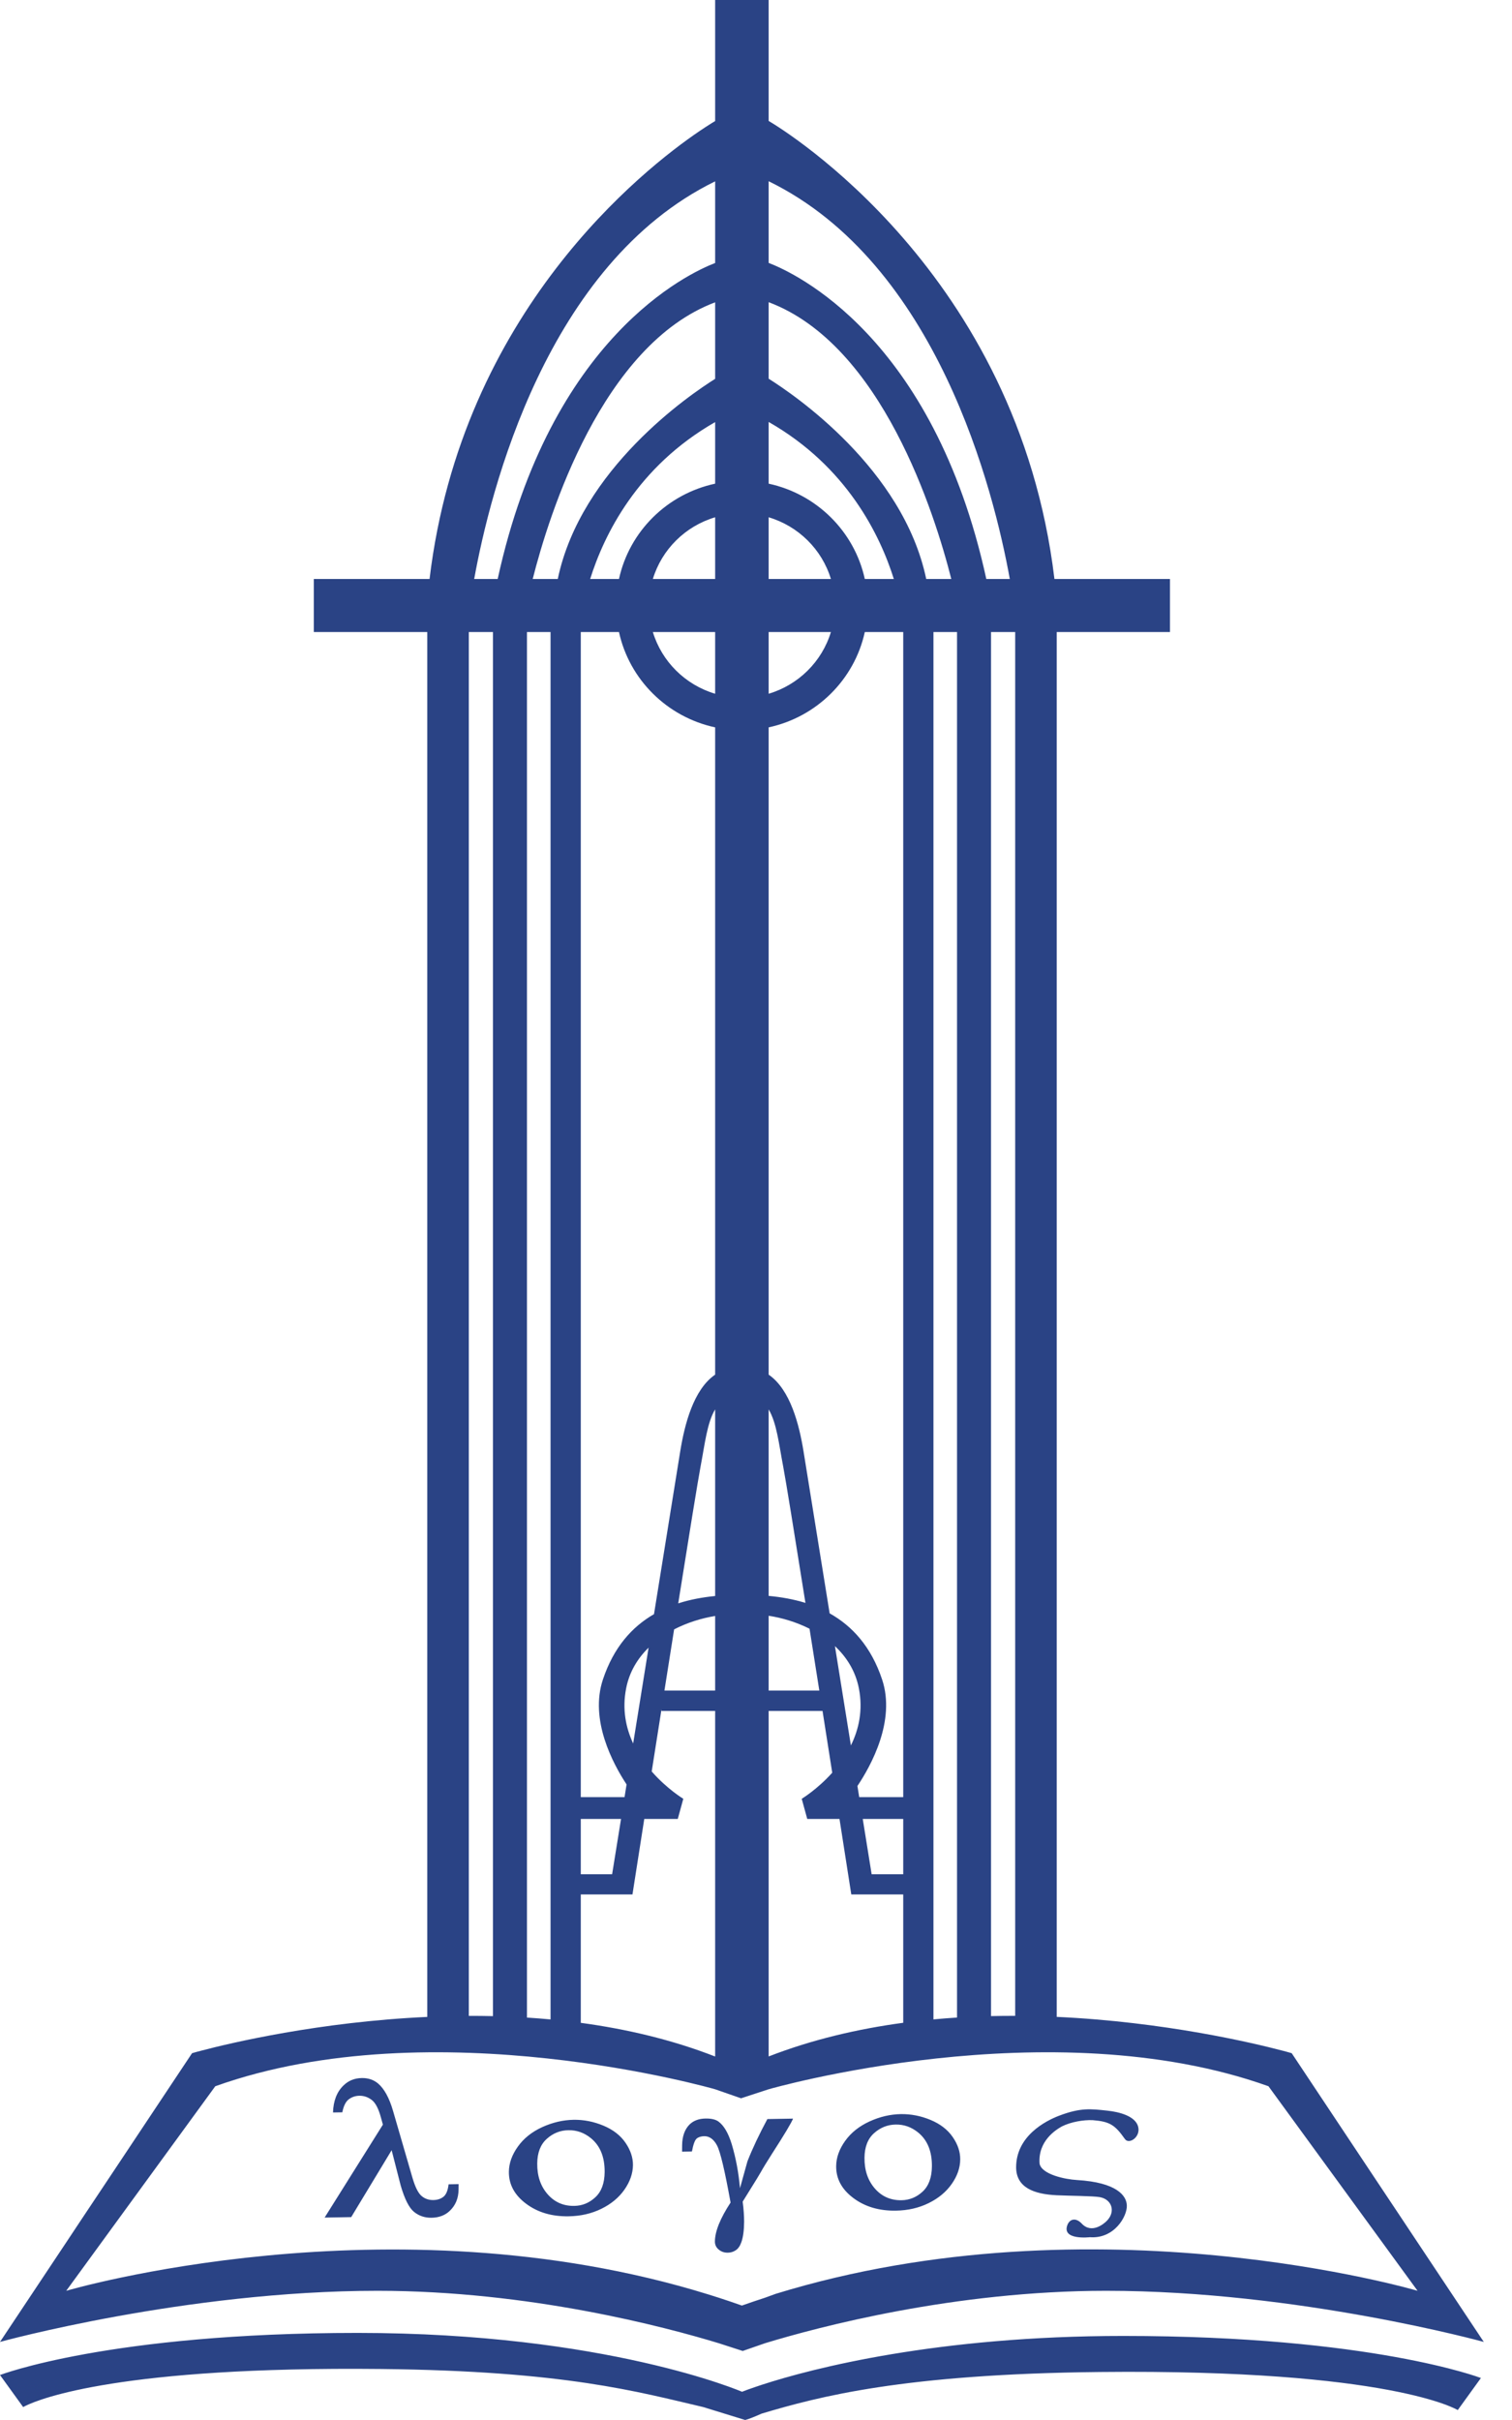 <svg width="50" height="80" viewBox="0 0 50 80" fill="none" xmlns="http://www.w3.org/2000/svg">
<path id="Logo" fill-rule="evenodd" clip-rule="evenodd" d="M11.826 77.121C20.038 77.121 24.538 79.067 24.538 79.067C24.639 79.027 24.78 78.975 24.959 78.914L25.192 78.836C26.87 78.289 31 77.221 37.146 77.221C45.358 77.221 48.972 78.612 48.972 78.612L48.206 79.672C48.206 79.672 46.015 78.314 36.378 78.413C29.871 78.48 27.059 79.231 25.189 79.788C24.983 79.879 24.762 79.971 24.642 80L23.257 79.573C21.132 79.078 18.705 78.377 12.595 78.314C4.011 78.225 1.335 79.293 0.852 79.528L0.809 79.549C0.78 79.565 0.766 79.573 0.766 79.573L0 78.513C0 78.513 3.614 77.121 11.826 77.121ZM25.418 0V3.998C25.908 4.286 33.655 9.003 34.869 19.14H38.69V20.894H34.945V66.674C38.521 66.838 41.46 67.541 42.4 67.788L42.552 67.828C42.659 67.857 42.715 67.874 42.715 67.874L45.278 71.726L45.913 72.68L46.245 73.178L46.88 74.133L49.067 77.419C49.067 77.419 42.932 75.729 36.581 75.729C31.557 75.729 27.067 76.924 25.301 77.461L24.561 77.718L23.766 77.461C22 76.924 17.51 75.729 12.485 75.729C6.134 75.729 0 77.419 0 77.419L2.187 74.133L2.821 73.178L3.158 72.673L3.789 71.726L6.351 67.874C6.351 67.874 6.407 67.857 6.514 67.828L6.667 67.788C7.608 67.54 10.55 66.838 14.129 66.675V20.894H10.377V19.14H14.205C15.264 10.303 21.285 5.586 23.137 4.33L23.319 4.209C23.484 4.101 23.598 4.032 23.649 4.002V0H25.418ZM7.119 68.967L2.19 75.729C2.19 75.729 12.85 72.582 23.407 75.844L23.769 75.958C24.024 76.04 24.279 76.127 24.533 76.217C24.788 76.127 25.043 76.04 25.297 75.958L25.652 75.829C36.216 72.582 46.877 75.729 46.877 75.729L41.947 68.967C34.721 66.382 25.417 69.067 25.417 69.067L24.613 69.33L24.506 69.365L23.649 69.067C23.649 69.067 14.346 66.382 7.119 68.967ZM23.331 70.034C23.52 70.031 23.662 70.064 23.758 70.133C23.937 70.264 24.083 70.511 24.196 70.877C24.335 71.341 24.426 71.828 24.47 72.337L24.717 71.449C24.884 71.024 25.104 70.558 25.376 70.052L26.225 70.037C26.174 70.171 25.94 70.562 25.521 71.212C25.353 71.476 25.231 71.675 25.157 71.809C25.118 71.877 25.077 71.945 25.034 72.016L24.559 72.782C24.576 72.902 24.588 73.023 24.596 73.145C24.604 73.267 24.607 73.368 24.607 73.448C24.605 73.737 24.573 73.964 24.514 74.127C24.47 74.25 24.409 74.337 24.33 74.389C24.252 74.441 24.165 74.468 24.07 74.469C23.953 74.471 23.852 74.437 23.767 74.366C23.682 74.296 23.64 74.206 23.641 74.096C23.643 73.928 23.687 73.737 23.774 73.522C23.862 73.306 23.99 73.07 24.159 72.812C23.969 71.757 23.82 71.128 23.71 70.922C23.601 70.717 23.459 70.616 23.287 70.618C23.182 70.621 23.099 70.646 23.039 70.696C22.979 70.745 22.926 70.887 22.881 71.124L22.555 71.13C22.555 71.103 22.556 71.079 22.556 71.057L22.557 70.953L22.557 70.923C22.56 70.621 22.643 70.39 22.805 70.229C22.935 70.103 23.11 70.038 23.331 70.034ZM35.018 69.943C35.734 69.669 36.075 69.716 36.611 69.773C37.026 69.816 37.543 69.956 37.636 70.299C37.73 70.644 37.335 70.903 37.201 70.714C36.871 70.248 36.706 70.134 36.135 70.088C35.826 70.075 35.412 70.146 35.117 70.294C34.909 70.41 34.322 70.778 34.377 71.525C34.447 71.884 35.224 72.045 35.612 72.067C36.935 72.145 37.259 72.589 37.263 72.914C37.276 73.257 36.857 74.019 36.037 73.957C36.037 73.957 35.103 74.067 35.297 73.554C35.376 73.349 35.58 73.303 35.771 73.507C36.102 73.86 36.511 73.51 36.603 73.415C36.9 73.112 36.769 72.709 36.376 72.634C36.155 72.592 35.335 72.59 34.943 72.57C34.196 72.535 33.612 72.319 33.602 71.659C33.596 70.613 34.577 70.112 35.018 69.943ZM11.962 68.696C12.173 68.692 12.352 68.751 12.5 68.874C12.707 69.049 12.874 69.354 12.999 69.787L13.64 71.995C13.734 72.314 13.839 72.519 13.956 72.607C14.061 72.691 14.186 72.731 14.329 72.729C14.463 72.727 14.576 72.691 14.665 72.62C14.754 72.549 14.811 72.412 14.834 72.209L15.166 72.203C15.165 72.297 15.164 72.357 15.164 72.385C15.161 72.674 15.062 72.91 14.867 73.092C14.714 73.236 14.514 73.31 14.269 73.314C14.05 73.317 13.858 73.254 13.694 73.122C13.529 72.99 13.381 72.698 13.25 72.247L12.951 71.081L11.614 73.293L10.735 73.308L12.662 70.236L12.599 70.008C12.519 69.709 12.416 69.512 12.291 69.418C12.166 69.324 12.031 69.279 11.885 69.281C11.754 69.283 11.638 69.322 11.536 69.397C11.434 69.472 11.362 69.616 11.32 69.829L11.012 69.834C11.024 69.451 11.139 69.154 11.357 68.943C11.52 68.782 11.722 68.7 11.962 68.696ZM18.967 70.076C19.302 70.07 19.63 70.135 19.951 70.268C20.273 70.402 20.517 70.591 20.684 70.835C20.851 71.079 20.933 71.325 20.931 71.573C20.928 71.85 20.834 72.12 20.65 72.384C20.466 72.647 20.212 72.858 19.887 73.018C19.562 73.177 19.202 73.26 18.806 73.266C18.25 73.276 17.781 73.138 17.397 72.85C17.014 72.564 16.824 72.212 16.828 71.794C16.831 71.512 16.93 71.234 17.126 70.961C17.321 70.688 17.59 70.474 17.931 70.318C18.273 70.163 18.618 70.082 18.967 70.076ZM29.789 69.888C30.124 69.883 30.453 69.947 30.774 70.081C31.095 70.215 31.339 70.404 31.506 70.647C31.674 70.891 31.756 71.138 31.753 71.386C31.751 71.663 31.657 71.933 31.473 72.196C31.289 72.459 31.034 72.671 30.71 72.83C30.385 72.99 30.024 73.073 29.628 73.079C29.073 73.089 28.603 72.95 28.22 72.663C27.836 72.376 27.646 72.024 27.651 71.607C27.654 71.325 27.753 71.047 27.948 70.774C28.144 70.501 28.412 70.287 28.753 70.131C29.095 69.975 29.44 69.894 29.789 69.888ZM18.797 70.42C18.527 70.424 18.289 70.519 18.082 70.705C17.875 70.89 17.769 71.162 17.766 71.519C17.761 71.928 17.875 72.266 18.105 72.532C18.336 72.798 18.631 72.929 18.992 72.922C19.256 72.918 19.488 72.823 19.688 72.636C19.889 72.45 19.991 72.173 19.995 71.805C19.999 71.307 19.847 70.933 19.539 70.682C19.317 70.502 19.07 70.415 18.797 70.42ZM29.619 70.233C29.35 70.237 29.112 70.332 28.904 70.518C28.697 70.703 28.591 70.974 28.588 71.331C28.584 71.74 28.697 72.078 28.928 72.345C29.158 72.611 29.454 72.741 29.814 72.735C30.078 72.73 30.311 72.635 30.511 72.449C30.711 72.263 30.813 71.985 30.817 71.618C30.822 71.12 30.67 70.746 30.361 70.495C30.139 70.315 29.892 70.228 29.619 70.233ZM21.875 56.505C21.763 57.213 21.654 57.908 21.551 58.561C22.06 59.143 22.596 59.464 22.596 59.464L22.413 60.131H21.305C21.072 61.614 20.915 62.626 20.915 62.626H19.206V66.871C20.709 67.074 22.217 67.426 23.649 67.984V56.56H21.875V56.505ZM27.2 56.56H25.418V67.982C26.853 67.424 28.363 67.072 29.869 66.869V62.626H28.151C28.151 62.626 27.993 61.614 27.761 60.131H26.695L26.512 59.464C26.512 59.464 27.023 59.158 27.521 58.602C27.419 57.954 27.311 57.265 27.2 56.56ZM18.206 20.894H17.426V66.697C17.685 66.714 17.946 66.734 18.206 66.758V20.894ZM31.648 20.894H30.868V66.757C31.129 66.733 31.389 66.712 31.648 66.696V20.894ZM16.302 20.894H15.503V66.641C15.767 66.64 16.034 66.643 16.302 66.649V20.894ZM33.571 20.894H32.772V66.648C33.04 66.642 33.307 66.639 33.571 66.64V20.894ZM20.537 60.131H19.206V61.959H20.242C20.242 61.959 20.358 61.241 20.537 60.131ZM29.869 60.131H28.53C28.708 61.241 28.824 61.959 28.824 61.959H29.869V60.131ZM20.469 20.894H19.206V59.409H20.653C20.674 59.273 20.697 59.133 20.72 58.99C20.264 58.297 19.493 56.852 19.938 55.52C20.293 54.455 20.899 53.781 21.627 53.36C22.055 50.698 22.433 48.357 22.494 47.98C22.639 47.089 22.931 45.935 23.649 45.443V24.045C22.061 23.704 20.812 22.467 20.469 20.894ZM29.869 20.894H28.598C28.254 22.467 27.005 23.704 25.418 24.045V45.443C26.135 45.935 26.427 47.089 26.572 47.98C26.633 48.356 27.008 50.683 27.435 53.334C28.183 53.753 28.807 54.433 29.17 55.52C29.625 56.884 28.804 58.37 28.354 59.041C28.375 59.167 28.394 59.289 28.413 59.409H29.869V20.894ZM27.61 54.417C27.789 55.532 27.971 56.664 28.138 57.701C28.399 57.173 28.543 56.539 28.403 55.817C28.291 55.241 27.996 54.779 27.61 54.417ZM21.448 54.468C21.087 54.822 20.811 55.267 20.705 55.817C20.57 56.51 20.697 57.121 20.938 57.636C21.099 56.633 21.275 55.543 21.448 54.468ZM23.649 53.421C23.211 53.492 22.734 53.635 22.292 53.864C22.187 54.527 22.079 55.209 21.972 55.887H23.649V53.421ZM25.418 53.414V55.887H27.094C26.986 55.202 26.877 54.512 26.77 53.842C26.327 53.619 25.852 53.48 25.418 53.414ZM23.649 46.591C23.38 47.04 23.311 47.728 23.167 48.479C23.082 48.925 22.782 50.779 22.428 53.004C22.821 52.877 23.233 52.802 23.649 52.761V46.591ZM25.418 46.592V52.757C25.832 52.795 26.243 52.867 26.635 52.989C26.282 50.77 25.984 48.924 25.899 48.479C25.755 47.728 25.686 47.041 25.418 46.592ZM23.649 20.894H21.589C21.886 21.871 22.662 22.641 23.649 22.934V20.894ZM27.477 20.894H25.418V22.934C26.404 22.641 27.181 21.871 27.477 20.894ZM23.649 5.995C18.073 8.721 16.205 16.244 15.681 19.14H16.458C18.203 11.145 22.776 9.029 23.649 8.694V5.995ZM25.418 5.991V8.691C26.27 9.016 30.866 11.119 32.616 19.14H33.393C32.869 16.242 30.999 8.714 25.418 5.991ZM23.649 9.994C19.907 11.4 18.154 17.015 17.616 19.14H18.445C19.207 15.499 22.811 13.049 23.649 12.524V9.994ZM25.418 9.99V12.519C26.24 13.034 29.865 15.488 30.629 19.14H31.458C30.919 17.013 29.165 11.391 25.418 9.99ZM23.649 13.954C21.067 15.428 19.971 17.692 19.516 19.14H20.469C20.812 17.567 22.061 16.33 23.649 15.989V13.954ZM25.418 13.949V15.989C27.005 16.33 28.254 17.567 28.598 19.14H29.558C29.103 17.691 28.005 15.423 25.418 13.949ZM23.649 17.1C22.662 17.393 21.886 18.163 21.589 19.14H23.649V17.1ZM25.418 17.1V19.14H27.477C27.181 18.163 26.404 17.393 25.418 17.1Z" fill="#2A4385"/>
</svg>
